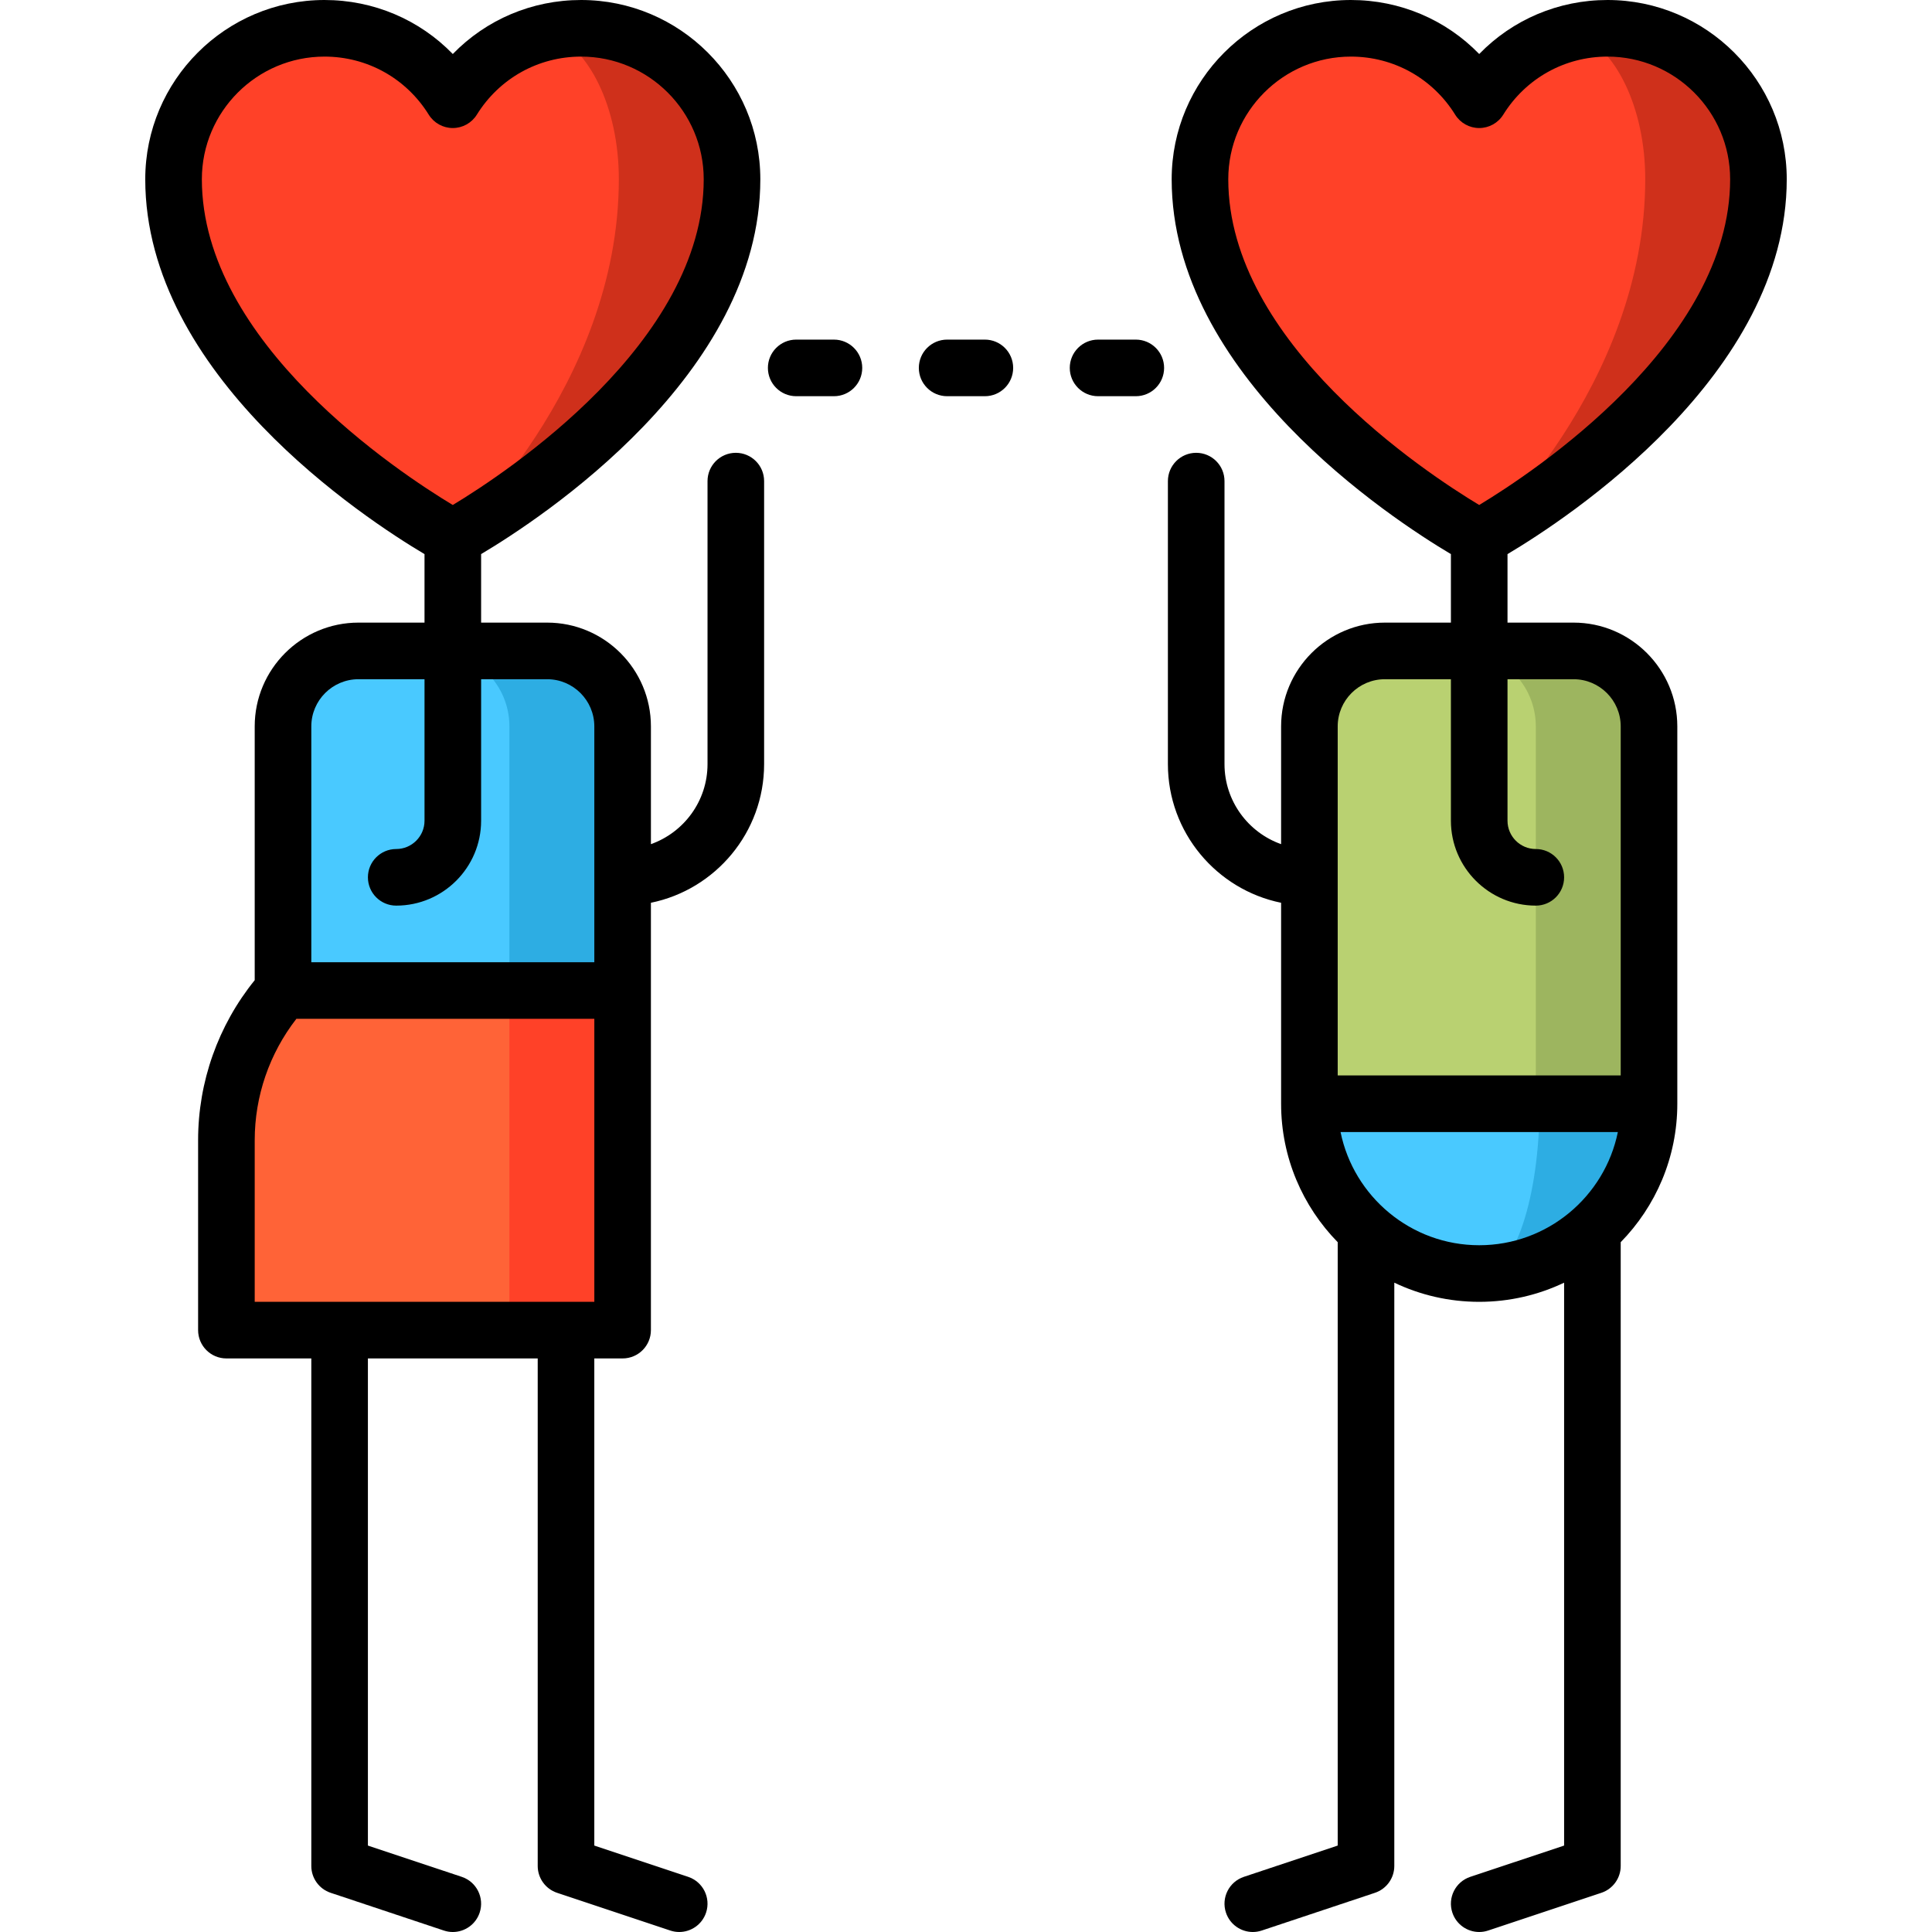 <?xml version="1.0" encoding="iso-8859-1"?>
<!-- Generator: Adobe Illustrator 19.0.0, SVG Export Plug-In . SVG Version: 6.00 Build 0)  -->
<svg version="1.1" id="Capa_1" xmlns="http://www.w3.org/2000/svg" xmlns:xlink="http://www.w3.org/1999/xlink" x="0px" y="0px"
	 viewBox="0 0 512 512" style="enable-background:new 0 0 512 512;" xml:space="preserve">
<path style="fill:#2DADE3;" d="M145.001,172.499h-30v119.999l50-30v-70C165.001,181.453,156.046,172.499,145.001,172.499z"/>
<path style="fill:#49C9FF;" d="M115.001,172.499h-20c-11.046,0-20,8.954-20,20v99.999h60v-99.999
	C135.001,181.453,126.046,172.499,115.001,172.499z"/>
<polygon style="fill:#FF4128;" points="165.001,262.498 135.001,262.498 105.001,307.498 135.001,352.498 165.001,352.498 "/>
<path style="fill:#FF6337;" d="M135.001,262.498h-60c-9.329,10.575-15,24.454-15,39.665v50.335h75V262.498z"/>
<path style="fill:#CF301B;" d="M426.005,7.5c-2.966,0-5.849,0.34-8.631,0.952l-25.369,134.047c0,0,74-39.999,74-94.999
	C466.005,25.408,448.096,7.5,426.005,7.5z"/>
<path style="fill:#FF4128;" d="M436.005,47.5c0-19.114-7.974-35.087-18.631-39.048c-10.685,2.354-19.771,8.965-25.369,17.98
	c-7.056-11.362-19.641-18.933-34-18.933c-22.091,0-40,17.908-40,40c0.014,54.993,74,94.999,74,94.999S436.005,102.5,436.005,47.5z"
	/>
<path style="fill:#2DADE3;" d="M392.006,262.498v75c24.853,0,45-20.147,45-45L392.006,262.498z"/>
<path style="fill:#49C9FF;" d="M408.006,292.498l-15-30l-45,30c0,24.853,20.147,45,45,45
	C401.29,337.498,408.006,317.351,408.006,292.498z"/>
<path style="fill:#9DB55F;" d="M417.006,172.499h-30l20,119.999h30v-99.999C437.005,181.453,428.051,172.499,417.006,172.499z"/>
<path style="fill:#B9D171;" d="M387.006,172.499h-20c-11.046,0-20,8.954-20,20v99.999h60v-99.999
	C407.006,181.453,398.051,172.499,387.006,172.499z"/>
<path style="fill:#CF301B;" d="M153.995,7.5c-2.966,0-5.849,0.34-8.631,0.952l-25.369,134.047c0,0,74-39.999,74-94.999
	C193.994,25.408,176.086,7.5,153.995,7.5z"/>
<path style="fill:#FF4128;" d="M163.995,47.5c0-19.114-7.974-35.087-18.631-39.048c-10.685,2.354-19.771,8.965-25.369,17.98
	C112.939,15.07,100.353,7.5,85.995,7.5c-22.091,0-40,17.908-40,40c0.014,54.993,74,94.999,74,94.999S163.995,102.5,163.995,47.5z"/>
<path d="M417.006,164.999h-17.5v-18.155c15.976-9.492,74-47.539,74-99.344c0-26.191-21.309-47.5-47.5-47.5
	c-13.032,0-25.165,5.216-34,14.313C383.171,5.216,371.038,0,358.006,0c-26.191,0-47.5,21.309-47.5,47.502
	c0.013,51.798,58.027,89.848,74,99.342v18.155h-17.5c-15.163,0-27.5,12.337-27.5,27.5v31.21c-8.729-3.096-15-11.433-15-21.21v-75
	c0-4.143-3.357-7.5-7.5-7.5s-7.5,3.357-7.5,7.5v75c0,18.11,12.904,33.261,30,36.745v53.255c0,14.269,5.73,27.22,15,36.692v159.902
	l-24.872,8.29c-3.93,1.31-6.053,5.558-4.743,9.487c1.048,3.143,3.974,5.13,7.114,5.13c0.786,0,1.586-0.125,2.373-0.387l30-10
	c3.063-1.021,5.128-3.887,5.128-7.115V339.922c6.824,3.251,14.452,5.076,22.5,5.076c8.048,0,15.676-1.825,22.5-5.076v149.171
	l-24.872,8.29c-3.93,1.31-6.053,5.558-4.743,9.487c1.048,3.143,3.974,5.13,7.114,5.13c0.786,0,1.586-0.125,2.373-0.387l30-10
	c3.063-1.021,5.128-3.887,5.128-7.115V329.19c9.27-9.472,15-22.423,15-36.692v-99.999
	C444.505,177.336,432.168,164.999,417.006,164.999z M325.506,47.5c0-17.921,14.579-32.5,32.5-32.5
	c11.316,0,21.645,5.753,27.629,15.389c1.368,2.204,3.777,3.544,6.371,3.544c2.594,0,5.003-1.34,6.371-3.544
	C404.361,20.753,414.689,15,426.005,15c17.921,0,32.5,14.579,32.5,32.5c0,43.245-52.225,77.715-66.504,86.327
	C377.717,125.228,325.516,90.828,325.506,47.5z M354.506,192.499c0-6.893,5.607-12.5,12.5-12.5h17.5v37.5
	c0,12.406,10.094,22.5,22.5,22.5c4.143,0,7.5-3.357,7.5-7.5s-3.357-7.5-7.5-7.5c-4.136,0-7.5-3.364-7.5-7.5v-37.5h17.5
	c6.893,0,12.5,5.607,12.5,12.5v92.499h-75V192.499z M355.26,299.998h73.491c-3.484,17.096-18.635,30-36.745,30
	C373.896,329.998,358.744,317.094,355.26,299.998z"/>
<path d="M221.001,89.999h-10c-4.142,0-7.5,3.357-7.5,7.5c0,4.143,3.358,7.5,7.5,7.5h10c4.142,0,7.5-3.357,7.5-7.5
	C228.501,93.356,225.143,89.999,221.001,89.999z"/>
<path d="M261,89.999h-10c-4.142,0-7.5,3.357-7.5,7.5c0,4.143,3.358,7.5,7.5,7.5h10c4.143,0,7.5-3.357,7.5-7.5
	C268.5,93.356,265.142,89.999,261,89.999z"/>
<path d="M301,89.999h-10c-4.143,0-7.5,3.357-7.5,7.5c0,4.143,3.357,7.5,7.5,7.5h10c4.143,0,7.5-3.357,7.5-7.5
	C308.5,93.356,305.142,89.999,301,89.999z"/>
<path d="M195.001,119.999c-4.142,0-7.5,3.357-7.5,7.5v75c0,9.777-6.271,18.114-15,21.21v-31.21c0-15.163-12.336-27.5-27.5-27.5
	h-17.5V146.84c15.985-9.499,73.994-47.542,73.994-99.34c0-26.191-21.309-47.5-47.5-47.5c-13.031,0-25.165,5.216-34,14.313
	C111.159,5.216,99.026,0,85.994,0c-26.191,0-47.5,21.309-47.5,47.502c0.013,51.805,58.042,89.858,74.006,99.346v18.151H95
	c-15.164,0-27.5,12.337-27.5,27.5v67.259c-9.693,11.989-15,26.935-15,42.406v50.335c0,4.143,3.358,7.5,7.5,7.5h22.5v134.499
	c0,3.229,2.066,6.095,5.128,7.115l30,10c0.787,0.262,1.586,0.387,2.373,0.387c3.14,0,6.066-1.987,7.114-5.13
	c1.31-3.93-0.814-8.178-4.744-9.487l-24.872-8.29V359.998h45v134.499c0,3.229,2.066,6.095,5.128,7.115l30,10
	c0.787,0.262,1.586,0.387,2.373,0.387c3.14,0,6.066-1.987,7.114-5.13c1.31-3.93-0.814-8.178-4.744-9.487l-24.872-8.29V359.998h7.5
	c4.142,0,7.5-3.357,7.5-7.5V239.244c17.096-3.484,30-18.635,30-36.745v-75C202.501,123.356,199.143,119.999,195.001,119.999z
	 M53.495,47.5c0-17.921,14.58-32.5,32.5-32.5c11.316,0,21.645,5.753,27.628,15.389c1.368,2.204,3.778,3.544,6.372,3.544
	c2.593,0,5.003-1.34,6.372-3.543C132.35,20.753,142.678,15,153.994,15c17.92,0,32.5,14.579,32.5,32.5
	c0,43.245-52.225,77.715-66.504,86.327C105.705,125.228,53.506,90.828,53.495,47.5z M95.001,179.999h17.5v37.5
	c0,4.136-3.364,7.5-7.5,7.5c-4.142,0-7.5,3.357-7.5,7.5s3.358,7.5,7.5,7.5c12.407,0,22.5-10.094,22.5-22.5v-37.5h17.5
	c6.893,0,12.5,5.607,12.5,12.5v62.5h-75v-62.5C82.502,185.606,88.108,179.999,95.001,179.999z M67.502,344.998v-42.835
	c0-11.687,3.906-22.982,11.039-32.165h78.961v75H67.502z"/>
<g>
</g>
<g>
</g>
<g>
</g>
<g>
</g>
<g>
</g>
<g>
</g>
<g>
</g>
<g>
</g>
<g>
</g>
<g>
</g>
<g>
</g>
<g>
</g>
<g>
</g>
<g>
</g>
<g>
</g>
</svg>
